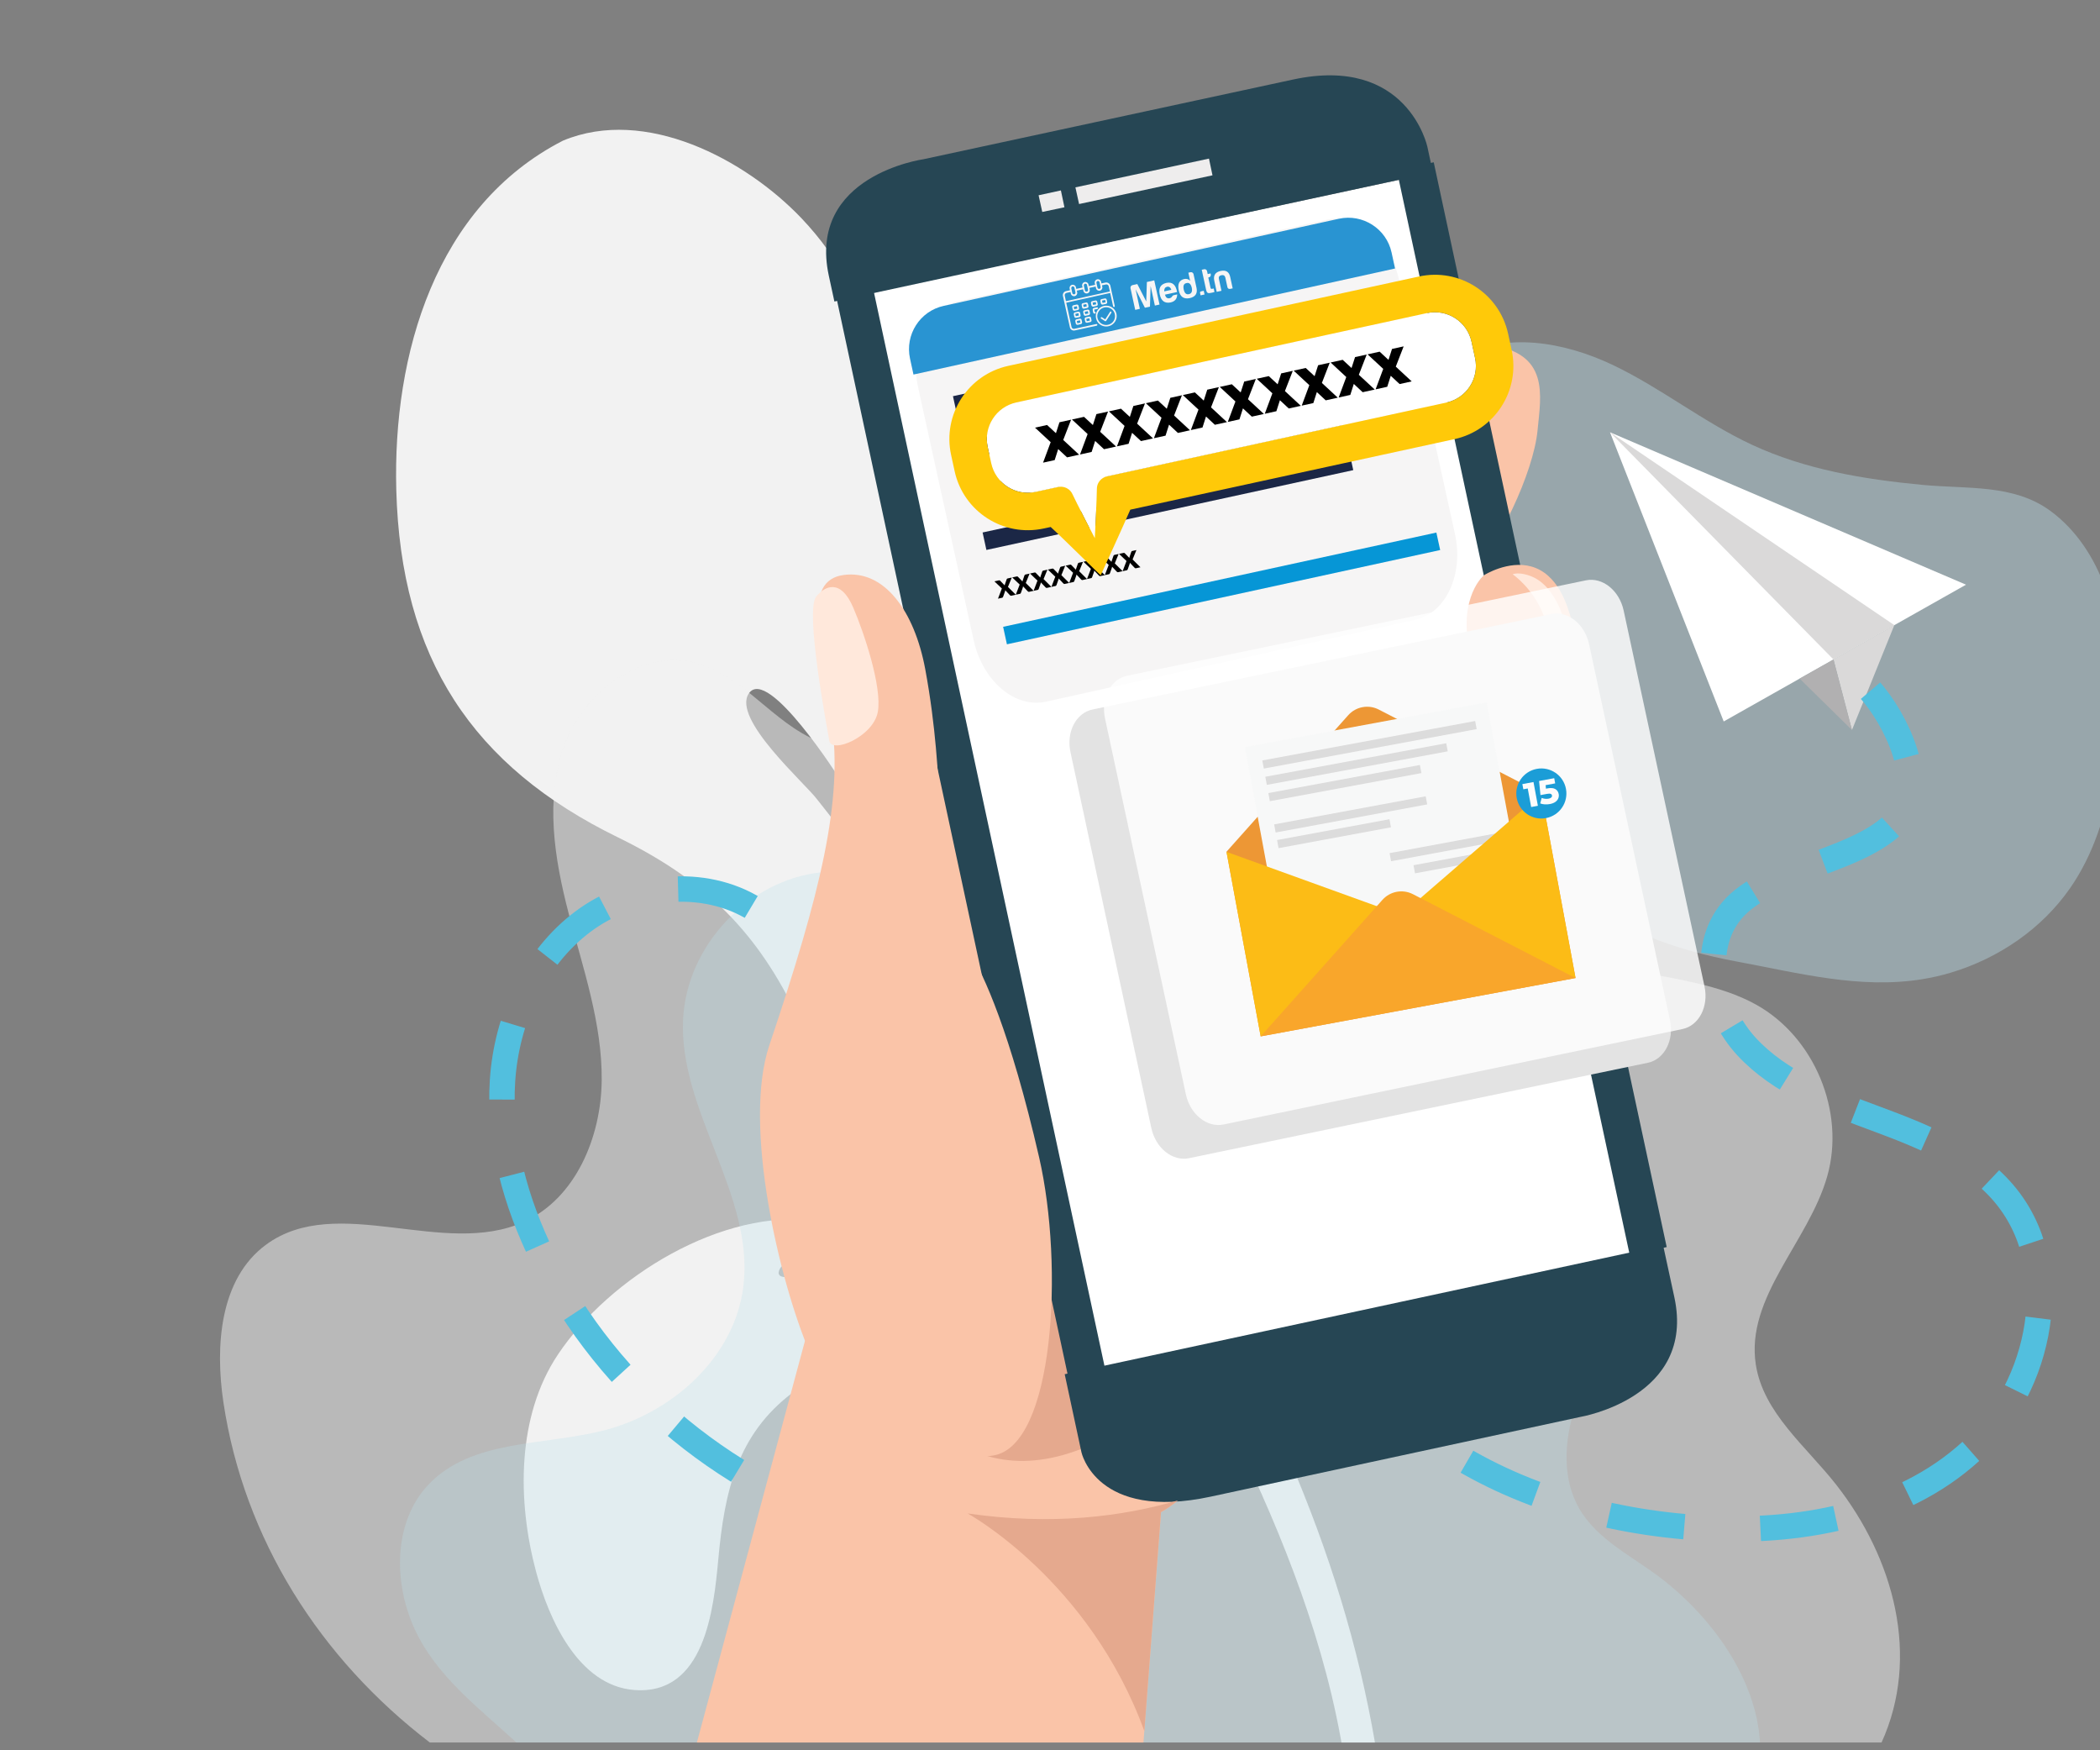 <svg width="210" height="175" viewBox="0 0 210 175" fill="none" xmlns="http://www.w3.org/2000/svg">
<rect x="0" y="0" width="210" height="175" fill="#808080" stroke="none"/>
<g clip-path="url(#clip0)">
<path fill-rule="evenodd" clip-rule="evenodd" d="M126.278 113.205C124.241 104.361 118.575 97.175 112.64 90.543C101.086 77.631 94.935 69.712 91.686 51.71C89.776 41.123 87.859 29.91 80.146 21.819C74.53 15.926 64.55 10.634 56.306 14.058C43.541 20.596 39.265 35.434 39.629 48.993C40.082 65.799 47.217 76.606 61.809 83.732C70.032 87.745 75.35 92.682 79.419 100.948C82.673 107.557 84.294 115.674 88.529 121.749C94.859 130.83 103.233 135.227 113.955 134.483C105.188 115.52 94.756 96.276 81.727 79.944C80.514 78.308 73.153 71.871 74.887 69.33C76.797 66.532 84.039 77.978 83.987 77.908C87.761 82.853 91.211 88.07 94.59 93.332C94.58 93.336 94.569 93.338 94.559 93.343C98.039 98.742 101.484 104.216 104.852 109.75C106.208 112.087 107.522 114.45 108.77 116.865C110.601 120.409 113.231 130.302 116.453 132.618C117.143 133.113 117.791 133.407 118.406 133.55C120.454 137.451 122.438 141.379 124.311 145.343C129.201 155.698 133.27 166.561 134.72 177.987C135.142 181.322 133.893 193.614 135.987 196.138C139.815 200.754 139.154 192.3 139.073 189.756C138.389 168.69 132.031 150.367 122.26 132.06C125.897 127.9 127.103 116.788 126.278 113.205Z" fill="#F2F2F2"/>
<path fill-rule="evenodd" clip-rule="evenodd" d="M103.124 157.543L105.174 157.676C105.199 155.065 105.18 152.455 104.908 149.854C103.885 140.103 99.651 125.605 88.45 123.307C88.037 123.221 86.504 123.112 84.639 123.099C83.79 122.555 82.823 122.197 81.788 122.062C72.211 120.736 60.967 127.719 55.807 135.409C51.647 141.61 51.728 150.112 53.596 157.108C54.846 161.792 57.8 168.545 63.428 168.974C70.471 169.511 71.369 160.916 71.832 155.888C72.448 149.203 73.682 143.424 79.312 139.205C80.625 138.223 82.044 137.375 83.368 136.408C85.441 134.894 87.723 133.355 88.152 130.656C88.745 126.932 86.651 126.119 83.342 126.603C82.778 126.686 77.012 128.81 77.97 126.897C78.262 126.313 79.218 125.897 80.409 125.616C83.453 125.487 87.081 125.344 88.103 125.636C99.128 128.789 102.488 144.395 103.012 154.205C103.072 155.316 103.104 156.429 103.124 157.543L103.124 157.543Z" fill="#F2F2F2"/>
<path d="M192.221 97.905C185.975 98.915 179.866 97.287 173.626 96.128C167.633 95.015 161.664 92.925 156.905 88.98C154.726 87.172 152.795 84.926 151.939 82.216C150.719 78.349 151.833 74.174 151.822 70.116C151.809 65.354 150.631 60.765 147.35 57.254C145.352 55.116 143.03 53.242 141.463 50.767C138.196 45.607 140.725 38.7 145.839 35.787C150.498 33.133 156.426 34.183 161.266 36.485C166.105 38.787 170.354 42.217 175.213 44.476C180.541 46.952 186.369 47.923 192.245 48.48C196.739 48.907 201.316 48.388 204.982 51.04C207.605 52.937 209.459 55.785 210.537 58.852C212.575 64.654 212.165 71.477 211.225 77.468C210.595 81.482 209.329 85.456 207.019 88.788C204.183 92.877 199.847 95.82 195.102 97.245C194.138 97.534 193.178 97.751 192.221 97.905Z" fill="#BDDFEB" fill-opacity="0.4"/>
<path d="M188.157 174.222H42.981C32.02 165.846 24.404 153.898 22.346 140.248C21.491 134.572 21.978 127.851 26.598 124.452C33.705 119.225 44.369 125.815 52.397 122.163C57.568 119.81 60.117 113.696 60.17 108.01C60.224 102.324 58.305 96.835 56.868 91.334C55.431 85.832 54.483 79.891 56.425 74.547C58.367 69.203 64.083 64.867 69.584 66.285C74.298 67.501 77.289 72.282 81.807 74.099C86.509 75.989 91.968 74.269 96.141 71.393C100.315 68.516 103.637 64.579 107.538 61.342C114.386 55.659 123.432 52.176 132.228 53.503C141.025 54.83 149.163 61.653 150.537 70.451C151.66 77.648 148.636 85.964 153.042 91.761C158.011 98.298 168.403 96.463 175.586 100.433C181.433 103.664 184.552 111.154 182.731 117.587C180.871 124.155 174.55 129.668 175.579 136.417C176.317 141.256 180.602 144.598 183.621 148.448C189.423 155.848 192.047 165.659 188.157 174.222Z" fill="#F2F2F2" fill-opacity="0.5"/>
<path d="M176 174.222H51.641C47.859 170.754 43.616 167.561 41.468 162.889C39.32 158.217 39.325 152.147 42.858 148.423C47.122 143.929 54.249 144.542 60.245 143.055C67.16 141.34 73.449 135.754 74.334 128.645C75.478 119.468 67.835 111.082 68.312 101.845C68.688 94.564 74.831 88.021 82.036 87.229C86.906 86.693 91.958 88.489 96.664 87.114C101.025 85.84 104.172 82.117 107.963 79.601C112.412 76.647 118.092 75.363 123.219 76.832C128.346 78.3 132.686 82.761 133.376 88.079C134.11 93.733 131.052 100.156 134.296 104.833C136.712 108.316 141.532 108.989 145.752 108.853C149.972 108.717 154.473 108.147 158.182 110.177C161.631 112.065 163.682 115.97 164.067 119.901C164.451 123.832 163.361 127.779 161.752 131.382C160.345 134.53 158.534 137.508 157.476 140.791C156.418 144.075 156.2 147.846 157.923 150.831C159.737 153.974 163.255 155.605 166.123 157.814C171.193 161.717 175.62 167.812 176 174.222Z" fill="#BDDFEB" fill-opacity="0.3"/>
<path d="M161 43.222L172.371 72.134L196.601 58.459L161 43.222Z" fill="white"/>
<path d="M161 43.222L183.348 65.939L189.433 62.504L161 43.222Z" fill="#DAD9D9"/>
<path d="M189.433 62.504L185.195 72.99L183.348 65.939L189.433 62.504Z" fill="#DAD9D9"/>
<path d="M185.195 72.99L179.965 67.848L183.348 65.939L185.195 72.99Z" fill="#B1B0B1"/>
<path d="M87.7 153.088C73.346 149.306 60.828 139.063 54.281 125.741C51.58 120.244 49.847 114.139 50.253 108.027C50.659 101.915 53.397 95.807 58.304 92.14C63.21 88.473 70.361 87.68 75.55 90.935C80.564 94.08 82.951 100.112 87.296 104.131C92.488 108.935 100.727 110.337 106.987 107.043C113.247 103.749 116.766 95.743 114.482 89.048C112.368 82.852 106.392 79 101.201 75.011C96.01 71.023 90.849 65.415 91.591 58.911C92.229 53.321 97.153 49.12 102.339 46.939C112.269 42.765 125.073 44.621 131.839 53.001C139.12 62.018 137.72 75.171 134.437 86.286C131.153 97.4 126.311 108.651 127.945 120.124C129.303 129.657 135.214 138.23 143.054 143.82C150.894 149.41 160.515 152.179 170.126 152.769C179.717 153.358 190.012 151.576 197.106 145.094C204.2 138.613 206.597 126.526 200.323 119.248C197.076 115.482 192.227 113.572 187.566 111.84C182.903 110.108 178.039 108.297 174.661 104.648C171.282 100.999 169.973 94.902 173.15 91.077C176.831 86.646 186.637 86.161 190.104 81.561C192.579 78.28 189.688 71.959 186.88 68.855" stroke="#52BFDE" stroke-width="2.541" stroke-miterlimit="10" stroke-dasharray="7.62 7.62"/>
<path d="M158.195 93.076C155.629 92.964 150.756 94.56 146.717 96.084C142.062 97.841 137.544 99.9 137.876 99.35C138.284 98.671 145.115 95.01 150.594 92.201C153.43 90.748 155.658 88.735 156.513 88.031C159.425 85.636 159.112 78.308 156.58 76.125C154.048 73.942 151.642 75.654 147.493 77.727C145.224 78.861 142.833 80.162 140.715 81.355C143.653 79.567 147.118 77.358 150.048 75.21C152.354 73.519 154.849 72.057 155.975 70.677C160.306 65.364 155.841 59.434 153.957 58.165C152.073 56.897 148.547 59.136 143.796 62.496C138.03 66.573 131.783 71.295 131.58 70.803C131.209 69.903 142.579 61.072 147.096 57.156C149.745 54.859 153.352 47.268 153.755 43.03C154.09 39.513 155.022 35.261 148.836 34.468C142.65 33.677 141.056 43.483 136.013 47.231C130.971 50.98 95.148 73.253 95.148 73.253C95.148 73.253 81.177 103.506 80.787 114.286C80.399 125.064 81.127 131.721 81.127 131.721L68.084 180.185H113.891L116.102 151.188C118.047 150.18 122.654 145.731 126.923 142.24C131.191 138.749 141.699 120.643 142.473 118.882C142.779 118.185 145.195 116.422 147.499 114.063C151.017 110.459 156.967 107.506 159.203 105.991C163.375 103.166 161.289 93.21 158.195 93.076Z" fill="#FAC4A8"/>
<path d="M81.525 126.904C73.718 113.129 126.75 107.72 141.868 120.048C140.573 122.415 137.518 127.634 134.363 132.486C128.109 134.613 120.21 137.823 113.188 142.262C98.794 151.361 90.835 143.332 81.525 126.904Z" fill="#E5A98E"/>
<path d="M140.975 17.755L85.796 29.555L110.116 143.277L165.295 131.478L140.975 17.755Z" fill="white"/>
<path d="M143.373 16.226L139.679 17.024L162.976 125.487L166.67 124.688L143.373 16.226Z" fill="#264654"/>
<path d="M87.21 28.377L83.516 29.176L106.812 137.638L110.506 136.84L87.21 28.377Z" fill="#264654"/>
<path d="M143.293 17.247L142.734 14.661C142.734 14.661 140.756 5.493 129.315 7.95L92.342 15.922C92.342 15.922 80.721 17.53 82.88 27.561L83.44 30.147L143.293 17.247ZM106.47 137.399L108.144 145.201C108.144 145.201 109.628 152.098 121.07 149.641L158.043 141.668C158.043 141.668 169.594 139.732 167.438 129.715L166.312 124.516L106.47 137.399Z" fill="#264654"/>
<path d="M107.541 18.733L107.907 20.401L121.249 17.529L120.897 15.858L107.541 18.733Z" fill="#EEEDED"/>
<path d="M103.859 19.524L104.226 21.192L106.444 20.724L106.089 19.039L103.859 19.524Z" fill="#EEEDED"/>
<path d="M141.486 61.981L104.611 70.153C101.501 70.849 98.255 68.092 97.363 63.995L91.817 38.76C90.912 34.666 92.702 30.794 95.816 30.117L132.695 21.963C135.805 21.268 139.052 24.024 139.943 28.121L145.489 53.357C146.39 57.433 144.6 61.304 141.486 61.981Z" fill="#F6F5F5"/>
<path d="M139.505 26.845L139.157 25.246C138.637 22.855 136.264 21.354 133.887 21.871L94.376 30.581C91.985 31.101 90.484 33.473 91.001 35.85L91.348 37.449L139.505 26.845Z" fill="#2994D2"/>
<path d="M101.581 59.464L101.138 59.561C101.105 59.569 101.075 59.566 101.051 59.554C101.027 59.542 101.006 59.526 100.989 59.507L100.525 59.014C100.523 59.054 100.516 59.091 100.503 59.124L100.315 59.655C100.306 59.679 100.294 59.702 100.278 59.725C100.263 59.746 100.24 59.759 100.21 59.766L99.798 59.857L100.188 58.838L99.442 58.127L99.885 58.029C99.918 58.022 99.944 58.021 99.962 58.026C99.979 58.032 99.996 58.043 100.013 58.061L100.471 58.533C100.473 58.513 100.476 58.492 100.48 58.472C100.485 58.45 100.491 58.428 100.499 58.406L100.665 57.926C100.683 57.876 100.712 57.847 100.755 57.838L101.178 57.744L100.795 58.683L101.581 59.464Z" fill="black"/>
<path d="M103.362 59.071L102.918 59.169C102.885 59.176 102.856 59.174 102.831 59.162C102.807 59.15 102.787 59.134 102.77 59.114L102.305 58.622C102.303 58.662 102.296 58.699 102.284 58.732L102.096 59.263C102.087 59.287 102.074 59.31 102.058 59.332C102.043 59.353 102.02 59.367 101.99 59.374L101.579 59.464L101.968 58.445L101.222 57.735L101.665 57.637C101.699 57.63 101.724 57.629 101.742 57.634C101.759 57.64 101.777 57.651 101.793 57.668L102.252 58.141C102.253 58.121 102.256 58.1 102.261 58.079C102.265 58.057 102.272 58.035 102.28 58.014L102.446 57.533C102.463 57.484 102.493 57.455 102.535 57.445L102.958 57.352L102.576 58.29L103.362 59.071Z" fill="black"/>
<path d="M105.142 58.679L104.699 58.777C104.665 58.784 104.636 58.782 104.611 58.77C104.588 58.757 104.567 58.741 104.55 58.722L104.085 58.23C104.084 58.27 104.077 58.306 104.064 58.34L103.876 58.87C103.867 58.894 103.855 58.918 103.839 58.94C103.823 58.961 103.801 58.974 103.771 58.981L103.359 59.072L103.748 58.053L103.002 57.342L103.446 57.245C103.479 57.237 103.505 57.236 103.522 57.242C103.54 57.247 103.557 57.259 103.574 57.276L104.032 57.748C104.033 57.728 104.037 57.708 104.041 57.687C104.046 57.665 104.052 57.643 104.06 57.621L104.226 57.141C104.243 57.092 104.273 57.062 104.315 57.053L104.739 56.96L104.356 57.898L105.142 58.679Z" fill="black"/>
<path d="M106.922 58.286L106.479 58.384C106.446 58.392 106.417 58.389 106.392 58.377C106.368 58.365 106.348 58.349 106.33 58.329L105.866 57.837C105.864 57.877 105.857 57.914 105.844 57.947L105.656 58.478C105.648 58.502 105.635 58.525 105.619 58.547C105.604 58.568 105.581 58.582 105.551 58.589L105.14 58.679L105.529 57.661L104.783 56.95L105.226 56.852C105.26 56.845 105.285 56.844 105.303 56.849C105.32 56.855 105.337 56.866 105.354 56.884L105.812 57.356C105.814 57.336 105.817 57.315 105.822 57.294C105.826 57.272 105.832 57.251 105.841 57.229L106.007 56.749C106.024 56.699 106.053 56.67 106.096 56.66L106.519 56.567L106.137 57.506L106.922 58.286Z" fill="black"/>
<path d="M108.703 57.894L108.26 57.992C108.226 57.999 108.197 57.997 108.172 57.985C108.148 57.972 108.128 57.956 108.111 57.937L107.646 57.445C107.645 57.485 107.637 57.522 107.625 57.555L107.437 58.086C107.428 58.11 107.416 58.133 107.399 58.155C107.384 58.176 107.361 58.19 107.331 58.196L106.92 58.287L107.309 57.268L106.563 56.557L107.006 56.46C107.04 56.452 107.065 56.452 107.083 56.457C107.101 56.462 107.118 56.474 107.134 56.491L107.593 56.964C107.594 56.944 107.597 56.923 107.602 56.902C107.607 56.88 107.613 56.858 107.621 56.837L107.787 56.356C107.804 56.307 107.834 56.277 107.876 56.268L108.299 56.175L107.917 57.113L108.703 57.894Z" fill="black"/>
<path d="M110.483 57.502L110.04 57.599C110.007 57.607 109.977 57.604 109.953 57.592C109.929 57.58 109.908 57.564 109.891 57.544L109.427 57.052C109.425 57.093 109.418 57.129 109.405 57.162L109.217 57.693C109.208 57.717 109.196 57.74 109.18 57.763C109.165 57.784 109.142 57.797 109.112 57.804L108.7 57.895L109.09 56.876L108.344 56.165L108.787 56.067C108.82 56.06 108.846 56.059 108.863 56.065C108.881 56.07 108.898 56.081 108.915 56.099L109.373 56.571C109.375 56.551 109.378 56.531 109.382 56.51C109.387 56.488 109.393 56.466 109.401 56.444L109.567 55.964C109.584 55.914 109.614 55.885 109.657 55.876L110.08 55.782L109.697 56.721L110.483 57.502Z" fill="black"/>
<path d="M112.264 57.109L111.82 57.207C111.787 57.214 111.758 57.212 111.733 57.2C111.709 57.188 111.689 57.172 111.672 57.152L111.207 56.66C111.205 56.7 111.198 56.737 111.186 56.77L110.997 57.301C110.989 57.325 110.976 57.348 110.96 57.37C110.945 57.391 110.922 57.405 110.892 57.412L110.481 57.502L110.87 56.483L110.124 55.773L110.567 55.675C110.601 55.668 110.626 55.667 110.644 55.672C110.661 55.678 110.679 55.689 110.695 55.706L111.154 56.179C111.155 56.159 111.158 56.138 111.163 56.117C111.167 56.095 111.174 56.073 111.182 56.052L111.348 55.571C111.365 55.522 111.395 55.493 111.437 55.483L111.86 55.39L111.478 56.328L112.264 57.109Z" fill="black"/>
<path d="M114.044 56.717L113.601 56.815C113.567 56.822 113.538 56.82 113.513 56.808C113.49 56.795 113.469 56.779 113.452 56.76L112.987 56.268C112.986 56.308 112.979 56.344 112.966 56.377L112.778 56.908C112.769 56.932 112.757 56.956 112.741 56.978C112.725 56.999 112.703 57.013 112.673 57.019L112.261 57.11L112.65 56.091L111.904 55.38L112.348 55.283C112.381 55.275 112.407 55.274 112.424 55.28C112.442 55.285 112.459 55.297 112.476 55.314L112.934 55.786C112.935 55.766 112.938 55.746 112.943 55.725C112.948 55.703 112.954 55.681 112.962 55.659L113.128 55.179C113.145 55.13 113.175 55.1 113.217 55.091L113.641 54.998L113.258 55.936L114.044 56.717Z" fill="black"/>
<rect x="95.296" y="39.612" width="32.181" height="1.788" transform="rotate(-12.272 95.296 39.612)" fill="#1B2746"/>
<rect x="96.284" y="44.155" width="43.265" height="1.788" transform="rotate(-12.272 96.284 44.155)" fill="#1B2746"/>
<rect x="98.26" y="53.239" width="37.544" height="1.788" transform="rotate(-12.272 98.26 53.239)" fill="#1B2746"/>
<rect x="97.272" y="48.697" width="37.544" height="1.788" transform="rotate(-12.272 97.272 48.697)" fill="#1B2746"/>
<rect x="100.312" y="62.672" width="44.338" height="1.788" transform="rotate(-12.272 100.312 62.672)" fill="#0696D6"/>
<path d="M110.537 28.253L110.141 28.339L110.106 28.175C110.067 27.997 109.901 27.89 109.723 27.929C109.546 27.968 109.439 28.134 109.477 28.312L109.513 28.476L108.884 28.612L108.849 28.448C108.81 28.271 108.644 28.164 108.466 28.202C108.289 28.241 108.182 28.407 108.22 28.585L108.256 28.749L107.628 28.886L107.592 28.722C107.553 28.544 107.387 28.437 107.209 28.476C107.032 28.515 106.925 28.681 106.964 28.858L106.999 29.022L106.603 29.108C106.384 29.156 106.246 29.372 106.293 29.591L106.99 32.73C107.038 32.949 107.254 33.087 107.473 33.04L109.672 32.562C109.713 32.553 109.745 32.503 109.736 32.462C109.727 32.421 109.677 32.389 109.636 32.398L107.437 32.876C107.3 32.906 107.181 32.817 107.154 32.694L106.625 30.263L111.021 29.292L111.312 30.631C111.321 30.672 111.371 30.704 111.412 30.695C111.453 30.686 111.485 30.636 111.476 30.595L111.031 28.546C110.972 28.344 110.756 28.205 110.537 28.253ZM109.644 28.29C109.626 28.208 109.677 28.111 109.759 28.093C109.841 28.075 109.938 28.126 109.955 28.208L110.059 28.686C110.077 28.768 110.027 28.864 109.945 28.882C109.863 28.9 109.766 28.85 109.748 28.768L109.644 28.29ZM108.387 28.563C108.369 28.481 108.42 28.384 108.502 28.366C108.584 28.349 108.681 28.399 108.699 28.481L108.803 28.959C108.82 29.041 108.77 29.138 108.688 29.156C108.606 29.174 108.509 29.123 108.491 29.041L108.387 28.563ZM107.13 28.836C107.113 28.754 107.163 28.658 107.245 28.64C107.327 28.622 107.424 28.672 107.442 28.754L107.546 29.233C107.564 29.314 107.513 29.411 107.431 29.429C107.349 29.447 107.252 29.396 107.234 29.314L107.13 28.836ZM110.988 29.142L106.592 30.112L106.474 29.566C106.444 29.429 106.532 29.31 106.655 29.283L107.052 29.197L107.087 29.361C107.126 29.538 107.292 29.645 107.47 29.607C107.647 29.568 107.754 29.402 107.716 29.224L107.68 29.06L108.308 28.924L108.344 29.087C108.383 29.265 108.549 29.372 108.727 29.333C108.904 29.295 109.011 29.128 108.972 28.951L108.937 28.787L109.565 28.65L109.601 28.814C109.639 28.992 109.806 29.099 109.983 29.06C110.161 29.021 110.268 28.855 110.229 28.677L110.197 28.527L110.593 28.441C110.729 28.411 110.849 28.5 110.876 28.623L110.988 29.142Z" fill="#F6F5F5"/>
<path d="M108.793 30.363C108.775 30.281 108.692 30.228 108.597 30.249L108.282 30.317C108.2 30.335 108.147 30.418 108.168 30.514L108.218 30.746C108.236 30.828 108.319 30.881 108.415 30.86L108.729 30.792C108.811 30.774 108.865 30.691 108.844 30.596L108.793 30.363ZM108.366 30.7L108.315 30.467L108.629 30.399L108.68 30.631L108.366 30.7Z" fill="#F6F5F5"/>
<path d="M107.851 30.568C107.833 30.486 107.75 30.433 107.654 30.454L107.34 30.522C107.258 30.54 107.204 30.623 107.225 30.719L107.276 30.951C107.294 31.033 107.377 31.086 107.472 31.066L107.787 30.997C107.868 30.979 107.922 30.896 107.901 30.801L107.851 30.568ZM107.426 30.918L107.375 30.686L107.69 30.618L107.74 30.85L107.426 30.918Z" fill="#F6F5F5"/>
<path d="M110.601 30.385C110.683 30.367 110.736 30.284 110.715 30.188L110.665 29.956C110.647 29.874 110.564 29.821 110.468 29.842L110.154 29.91C110.072 29.928 110.019 30.011 110.039 30.107L110.09 30.339C110.108 30.421 110.191 30.474 110.287 30.453L110.601 30.385ZM110.2 30.057L110.515 29.989L110.565 30.221L110.251 30.29L110.2 30.057Z" fill="#F6F5F5"/>
<path d="M108.948 31.074C108.93 30.992 108.847 30.938 108.751 30.959L108.437 31.027C108.355 31.045 108.302 31.128 108.322 31.224L108.373 31.456C108.391 31.538 108.474 31.592 108.569 31.571L108.884 31.503C108.966 31.485 109.019 31.402 108.998 31.306L108.948 31.074ZM108.52 31.41L108.47 31.178L108.784 31.109L108.834 31.342L108.52 31.41Z" fill="#F6F5F5"/>
<path d="M108.005 31.279C107.987 31.197 107.904 31.143 107.809 31.164L107.494 31.233C107.412 31.25 107.359 31.334 107.38 31.429L107.43 31.661C107.448 31.743 107.531 31.797 107.627 31.776L107.941 31.708C108.023 31.69 108.076 31.607 108.056 31.511L108.005 31.279ZM107.578 31.615L107.527 31.383L107.841 31.314L107.892 31.547L107.578 31.615Z" fill="#F6F5F5"/>
<path d="M108.903 31.656L108.589 31.724C108.507 31.742 108.453 31.825 108.474 31.921L108.524 32.153C108.542 32.235 108.625 32.288 108.721 32.268L109.035 32.199C109.117 32.181 109.171 32.098 109.15 32.003L109.099 31.77C109.082 31.688 108.998 31.635 108.903 31.656ZM108.675 32.12L108.624 31.888L108.938 31.82L108.989 32.052L108.675 32.12Z" fill="#F6F5F5"/>
<path d="M109.344 30.658L109.658 30.59C109.74 30.572 109.794 30.489 109.773 30.393L109.722 30.161C109.704 30.079 109.621 30.026 109.526 30.047L109.211 30.115C109.129 30.133 109.076 30.216 109.097 30.312L109.147 30.544C109.179 30.623 109.262 30.676 109.344 30.658ZM109.258 30.262L109.572 30.194L109.622 30.426L109.308 30.494L109.258 30.262Z" fill="#F6F5F5"/>
<path d="M109.313 31.238C109.33 31.32 109.414 31.373 109.509 31.352C109.55 31.343 109.582 31.293 109.573 31.252C109.564 31.211 109.514 31.179 109.473 31.188L109.423 30.956L109.737 30.888C109.778 30.879 109.81 30.829 109.801 30.788C109.792 30.747 109.742 30.715 109.702 30.724L109.387 30.792C109.305 30.81 109.252 30.893 109.273 30.989L109.313 31.238Z" fill="#F6F5F5"/>
<path d="M107.96 31.861L107.646 31.929C107.564 31.947 107.51 32.03 107.531 32.126L107.582 32.358C107.6 32.44 107.683 32.493 107.778 32.473L108.093 32.404C108.175 32.386 108.228 32.303 108.207 32.208L108.157 31.976C108.139 31.893 108.056 31.84 107.96 31.861ZM107.732 32.325L107.682 32.093L107.996 32.025L108.046 32.257L107.732 32.325Z" fill="#F6F5F5"/>
<path d="M110.401 30.586C109.991 30.675 109.676 31.001 109.595 31.419C109.528 31.834 109.705 32.254 110.055 32.478C110.404 32.703 110.875 32.7 111.222 32.453C111.569 32.206 111.735 31.784 111.646 31.374C111.524 30.814 110.961 30.464 110.401 30.586ZM110.811 32.471C110.456 32.548 110.097 32.412 109.889 32.114C109.681 31.816 109.67 31.432 109.876 31.129C110.068 30.83 110.419 30.668 110.777 30.733C111.134 30.798 111.407 31.068 111.482 31.41C111.589 31.901 111.289 32.367 110.811 32.471Z" fill="#F6F5F5"/>
<path d="M111.004 31.184L110.523 31.933L110.19 31.719C110.157 31.698 110.102 31.71 110.081 31.743C110.059 31.776 110.071 31.831 110.104 31.852L110.504 32.109C110.537 32.13 110.591 32.118 110.613 32.085L111.137 31.27C111.158 31.237 111.146 31.182 111.113 31.161C111.077 31.126 111.036 31.135 111.004 31.184Z" fill="#F6F5F5"/>
<path d="M113.254 28.506L113.732 28.402L114.625 30.139L114.688 28.194L115.426 28.033L115.952 30.451L115.487 30.552L115.062 28.599L114.996 30.659L114.49 30.769L113.56 28.926L113.985 30.879L113.52 30.98L113.051 28.822C113.021 28.685 113.103 28.538 113.254 28.506Z" fill="#F6F5F5"/>
<path d="M117.051 30.241C116.474 30.352 116.116 30.087 115.976 29.445C115.836 28.802 116.055 28.426 116.626 28.288C117.227 28.157 117.58 28.466 117.71 29.196L116.495 29.461C116.571 29.744 116.726 29.868 116.959 29.817C117.068 29.794 117.168 29.729 117.229 29.616C117.261 29.566 117.31 29.526 117.378 29.512L117.72 29.437C117.714 29.868 117.502 30.143 117.051 30.241ZM116.423 29.133L117.134 28.978C117.053 28.738 116.9 28.628 116.695 28.673C116.493 28.731 116.411 28.878 116.423 29.133Z" fill="#F6F5F5"/>
<path d="M119.353 27.408L119.65 28.774C119.772 29.334 119.548 29.684 118.96 29.811C118.37 29.925 118.015 29.674 117.878 29.045C117.738 28.403 117.913 28.022 118.415 27.898C118.648 27.848 118.846 27.905 119.011 28.069L118.835 27.263L119.067 27.213C119.207 27.197 119.326 27.285 119.353 27.408ZM118.367 28.925C118.45 29.307 118.615 29.472 118.888 29.412C119.161 29.353 119.256 29.132 119.173 28.749C119.079 28.383 118.904 28.235 118.661 28.303C118.385 28.349 118.3 28.553 118.367 28.925Z" fill="#F6F5F5"/>
<path d="M120.374 29.075L120.454 29.444L120.058 29.53L120.007 29.297C119.987 29.202 120.032 29.149 120.128 29.128L120.374 29.075Z" fill="#F6F5F5"/>
<path d="M120.883 27.733L120.829 27.745L121.055 28.784C121.072 28.866 121.122 28.898 121.218 28.877L121.368 28.844L121.445 29.199C121.298 29.246 121.134 29.281 120.954 29.306C120.773 29.331 120.667 29.24 120.62 29.021L120.174 26.972L120.42 26.919C120.543 26.892 120.676 26.977 120.703 27.1L120.768 27.401L121.055 27.338L121.079 27.448C121.095 27.587 121.02 27.704 120.883 27.733Z" fill="#F6F5F5"/>
<path d="M123.022 28.885C122.869 28.904 122.772 28.853 122.74 28.703L122.529 27.733C122.473 27.545 122.343 27.473 122.138 27.518C121.934 27.562 121.845 27.682 121.887 27.873L122.148 29.075L121.67 29.179L121.429 28.073C121.313 27.54 121.527 27.207 122.06 27.091C122.593 26.975 122.922 27.175 123.028 27.725L123.268 28.831L123.022 28.885Z" fill="#F6F5F5"/>
<path d="M98.769 44.692C98.33 42.671 99.612 40.676 101.632 40.237L142.697 31.304C144.718 30.864 146.713 32.146 147.153 34.167L147.506 35.794C147.946 37.815 146.664 39.809 144.643 40.249L110.691 47.634C110.101 47.763 109.682 48.289 109.689 48.893C109.697 49.605 109.498 53.881 109.498 53.881C109.498 53.881 107.524 50.037 107.251 49.423C107.007 48.87 106.407 48.566 105.817 48.695L103.578 49.182C101.557 49.621 99.563 48.339 99.123 46.318L98.769 44.692Z" fill="white"/>
<path fill-rule="evenodd" clip-rule="evenodd" d="M105.948 48.673C105.904 48.678 105.86 48.685 105.817 48.695L103.578 49.182C101.557 49.621 99.563 48.339 99.123 46.319L98.769 44.692C98.33 42.671 99.612 40.676 101.632 40.237L142.697 31.304C144.718 30.864 146.713 32.146 147.153 34.167L147.506 35.794C147.946 37.815 146.664 39.809 144.643 40.249L110.691 47.635C110.647 47.644 110.605 47.656 110.563 47.669C110.561 47.67 110.56 47.67 110.558 47.671C110.245 47.775 109.991 47.995 109.84 48.275C109.741 48.46 109.686 48.671 109.689 48.893C109.696 49.585 109.482 53.81 109.482 53.81C109.482 53.81 107.532 50.055 107.251 49.423C107.162 49.22 107.024 49.051 106.857 48.924C106.603 48.732 106.281 48.638 105.953 48.673C105.951 48.673 105.95 48.673 105.948 48.673ZM100.836 36.578L141.901 27.645C145.943 26.766 149.933 29.329 150.812 33.371L151.166 34.998C152.045 39.04 149.481 43.029 145.439 43.908L113.031 50.958C112.347 52.555 110.074 57.51 110.074 57.51C110.09 57.585 106.245 53.759 105.069 52.69L104.374 52.841C100.332 53.72 96.343 51.156 95.464 47.114L95.11 45.488C94.231 41.446 96.795 37.457 100.836 36.578Z" fill="#FFC909"/>
<path d="M106.707 45.729L105.819 44.903L105.468 46.002L104.306 46.258L105.067 44.212L103.501 42.758L104.708 42.492L105.594 43.311L105.946 42.219L107.109 41.962L106.323 43.988L107.913 45.463L106.707 45.729Z" fill="black"/>
<path d="M110.402 44.914L109.514 44.088L109.163 45.187L108.001 45.444L108.762 43.397L107.196 41.943L108.403 41.677L109.289 42.497L109.641 41.404L110.804 41.148L110.018 43.173L111.608 44.648L110.402 44.914Z" fill="black"/>
<path d="M114.097 44.1L113.209 43.274L112.859 44.373L111.696 44.629L112.457 42.583L110.891 41.129L112.098 40.863L112.984 41.683L113.336 40.59L114.499 40.334L113.713 42.359L115.303 43.834L114.097 44.1Z" fill="black"/>
<path d="M117.792 43.286L116.905 42.46L116.554 43.559L115.391 43.815L116.152 41.769L114.586 40.315L115.793 40.048L116.679 40.868L117.031 39.776L118.194 39.519L117.408 41.545L118.999 43.02L117.792 43.286Z" fill="black"/>
<path d="M121.487 42.471L120.6 41.645L120.249 42.744L119.086 43L119.848 40.954L118.281 39.5L119.488 39.234L120.374 40.054L120.726 38.961L121.889 38.705L121.103 40.73L122.694 42.205L121.487 42.471Z" fill="black"/>
<path d="M125.182 41.657L124.295 40.831L123.944 41.93L122.781 42.186L123.543 40.14L121.977 38.686L123.183 38.42L124.069 39.239L124.422 38.147L125.584 37.891L124.798 39.916L126.389 41.391L125.182 41.657Z" fill="black"/>
<path d="M128.877 40.842L127.99 40.016L127.639 41.115L126.476 41.372L127.238 39.325L125.672 37.871L126.878 37.605L127.764 38.425L128.117 37.333L129.279 37.076L128.493 39.101L130.084 40.577L128.877 40.842Z" fill="black"/>
<path d="M132.572 40.028L131.685 39.202L131.334 40.301L130.171 40.557L130.933 38.511L129.367 37.057L130.573 36.791L131.459 37.611L131.812 36.518L132.974 36.262L132.188 38.287L133.779 39.762L132.572 40.028Z" fill="black"/>
<path d="M136.267 39.214L135.38 38.388L135.029 39.487L133.866 39.743L134.628 37.697L133.062 36.243L134.269 35.977L135.154 36.796L135.507 35.704L136.67 35.447L135.883 37.473L137.474 38.948L136.267 39.214Z" fill="black"/>
<path d="M139.962 38.399L139.075 37.573L138.724 38.672L137.561 38.928L138.323 36.882L136.757 35.428L137.964 35.162L138.849 35.982L139.202 34.889L140.365 34.633L139.578 36.658L141.169 38.133L139.962 38.399Z" fill="black"/>
<path d="M84.332 57.494C88.427 56.914 91.447 61.107 92.525 66.911C93.603 72.715 93.812 77.627 93.945 80.136C94 90.222 95.583 92.907 97 95.222C98.338 97.407 101.017 103.119 103.914 115.722C106.414 126.596 105.414 144.57 99.324 145.526C87.869 147.324 83.967 142.23 80.958 135.187C77.951 128.145 74.239 112.515 76.929 104.523C82.093 89.166 84.308 80.08 83.165 72.009C82.022 63.939 80.234 58.076 84.332 57.494Z" fill="#FAC4A8"/>
<path d="M81.614 59.66C82.456 58.603 84.057 57.789 85.328 60.757C86.402 63.266 88.236 68.714 87.779 71.19C87.324 73.665 83.16 75.4 82.93 74.067C82.699 72.733 80.485 61.075 81.614 59.66Z" fill="#FFE8DB"/>
<path d="M114.434 173.077C108.931 157.979 96.764 151.319 96.764 151.319C105.221 152.55 112.29 151.629 117.809 150.014C117.129 150.546 116.545 150.959 116.102 151.188L114.434 173.077Z" fill="#E5A98E"/>
<path d="M148.498 57.453C147.98 57.75 145.664 60.453 147.156 65.705C148.647 70.956 151.459 72.48 153.718 71.256C157.595 69.155 158.042 65.254 157.296 62.554C156.974 61.386 156.294 58.262 154.016 57.002C151.737 55.743 149.091 57.112 148.498 57.453Z" fill="#FAC4A8"/>
<path d="M151.269 57.424C151.269 57.424 153.298 58.782 154.358 61.515C155.535 64.55 155.535 67.586 155.535 67.586C155.535 67.586 157.741 66.398 156.638 62.637C155.969 60.356 155.02 58.765 153.769 57.952C152.958 57.425 151.79 57.19 151.269 57.424Z" fill="#FFE8DB"/>
<path d="M151.726 74.924C151.318 75.188 149.422 77.683 150.292 82.768C151.162 87.854 153.074 90.127 154.956 89.1C158.153 87.356 158.293 80.962 157.862 78.347C157.431 75.732 152.55 74.391 151.726 74.924Z" fill="#FAC4A8"/>
<path d="M158.087 81.339C157.843 79.131 157.203 77.499 156.128 76.519C155.431 75.883 154.335 75.446 153.785 75.56C153.785 75.56 155.521 77.185 156.066 79.881C156.671 82.874 156.129 85.642 156.129 85.642C156.129 85.642 158.492 84.98 158.087 81.339Z" fill="#FFE8DB"/>
<path d="M157.755 93.147C156.015 92.591 152.421 93.45 152.614 98.653C152.808 103.855 155.32 108.5 158.026 106.643C160.732 104.784 161.312 101.997 160.925 99.21C160.538 96.423 159.494 93.705 157.755 93.147Z" fill="#FAC4A8"/>
<path d="M160.212 99.343C159.949 97.307 159.258 95.802 158.101 94.898C157.349 94.312 156.167 93.909 155.574 94.014C155.574 94.014 157.446 95.513 158.032 97.998C158.685 100.758 158.101 103.311 158.101 103.311C158.101 103.311 160.648 102.7 160.212 99.343Z" fill="#FFE8DB"/>
<path d="M166.998 101.999C167.429 104.008 166.44 105.915 164.788 106.259L118.908 115.8C117.256 116.145 115.565 114.794 115.133 112.785L107.046 75.196C106.615 73.186 107.603 71.279 109.257 70.936L155.136 61.395C156.789 61.05 158.478 62.401 158.91 64.41L166.998 101.999Z" fill="#E3E3E3"/>
<g opacity="0.9">
<path opacity="0.9" d="M170.452 98.629C170.883 100.639 169.895 102.545 168.241 102.89L122.362 112.43C120.709 112.773 119.019 111.424 118.587 109.415L110.499 71.826C110.068 69.816 111.057 67.909 112.709 67.566L158.59 58.025C160.242 57.681 161.931 59.031 162.364 61.039L170.452 98.629Z" fill="white"/>
<path d="M122.648 85.16L134.822 71.51C135.592 70.647 136.848 70.415 137.876 70.944L154.133 79.326L157.554 97.786L126.068 103.621L122.648 85.16Z" fill="#EE8F22"/>
<path d="M148.678 70.216L124.477 74.7L129.408 101.315L153.61 96.831L148.678 70.216Z" fill="#FAFBFB"/>
<path d="M147.518 72.088L126.23 76.032L126.381 76.844L147.668 72.899L147.518 72.088Z" fill="#DCDBDB"/>
<path d="M144.624 74.311L126.532 77.663L126.683 78.475L144.774 75.122L144.624 74.311Z" fill="#DCDBDB"/>
<path d="M141.99 76.486L126.835 79.294L126.985 80.106L142.141 77.297L141.99 76.486Z" fill="#DCDBDB"/>
<path d="M142.571 79.617L127.415 82.425L127.565 83.237L142.721 80.428L142.571 79.617Z" fill="#DCDBDB"/>
<path d="M138.947 81.908L127.705 83.991L127.855 84.802L139.097 82.719L138.947 81.908Z" fill="#DCDBDB"/>
<path d="M150.198 83.215L138.957 85.299L139.107 86.11L150.348 84.027L150.198 83.215Z" fill="#DCDBDB"/>
<path d="M150.494 84.813L141.351 86.508L141.501 87.319L150.645 85.625L150.494 84.813Z" fill="#DCDBDB"/>
<path d="M140.102 91.479L122.65 85.171L126.068 103.621L140.102 91.479Z" fill="#FFB800"/>
<path d="M140.102 91.479L154.135 79.337L157.554 97.787L140.102 91.479Z" fill="#FFB800"/>
<path d="M138.243 89.971L126.068 103.621L157.554 97.787L141.296 89.405C140.269 88.876 139.013 89.108 138.243 89.971Z" fill="#FCA017"/>
<path d="M154.591 81.799C155.951 81.547 156.85 80.24 156.598 78.88C156.346 77.52 155.039 76.622 153.679 76.874C152.319 77.126 151.42 78.433 151.672 79.793C151.924 81.153 153.231 82.051 154.591 81.799Z" fill="#0696D6"/>
<path d="M153.349 78.191L153.789 80.566L153.117 80.69L152.773 78.834L152.333 78.916L152.236 78.397L153.349 78.191Z" fill="white"/>
<path d="M155.53 78.892C155.715 78.998 155.828 79.165 155.87 79.391C155.897 79.537 155.884 79.68 155.831 79.817C155.779 79.954 155.682 80.074 155.54 80.176C155.399 80.278 155.214 80.351 154.985 80.393C154.818 80.424 154.649 80.434 154.477 80.424C154.305 80.414 154.154 80.382 154.022 80.329L154.17 79.779C154.276 79.825 154.39 79.854 154.51 79.867C154.631 79.88 154.749 79.876 154.864 79.854C154.98 79.833 155.068 79.793 155.128 79.737C155.189 79.68 155.212 79.612 155.198 79.532C155.183 79.453 155.138 79.4 155.063 79.372C154.987 79.344 154.864 79.345 154.691 79.377L154.047 79.497L153.908 78.087L155.422 77.807L155.518 78.326L154.561 78.503L154.594 78.855L154.754 78.825C155.087 78.764 155.346 78.786 155.53 78.892Z" fill="white"/>
</g>
</g>
<defs>
<clipPath id="clip0">
<rect width="210" height="174" fill="white" transform="translate(0 0.222)"/>
</clipPath>
</defs>
</svg>
